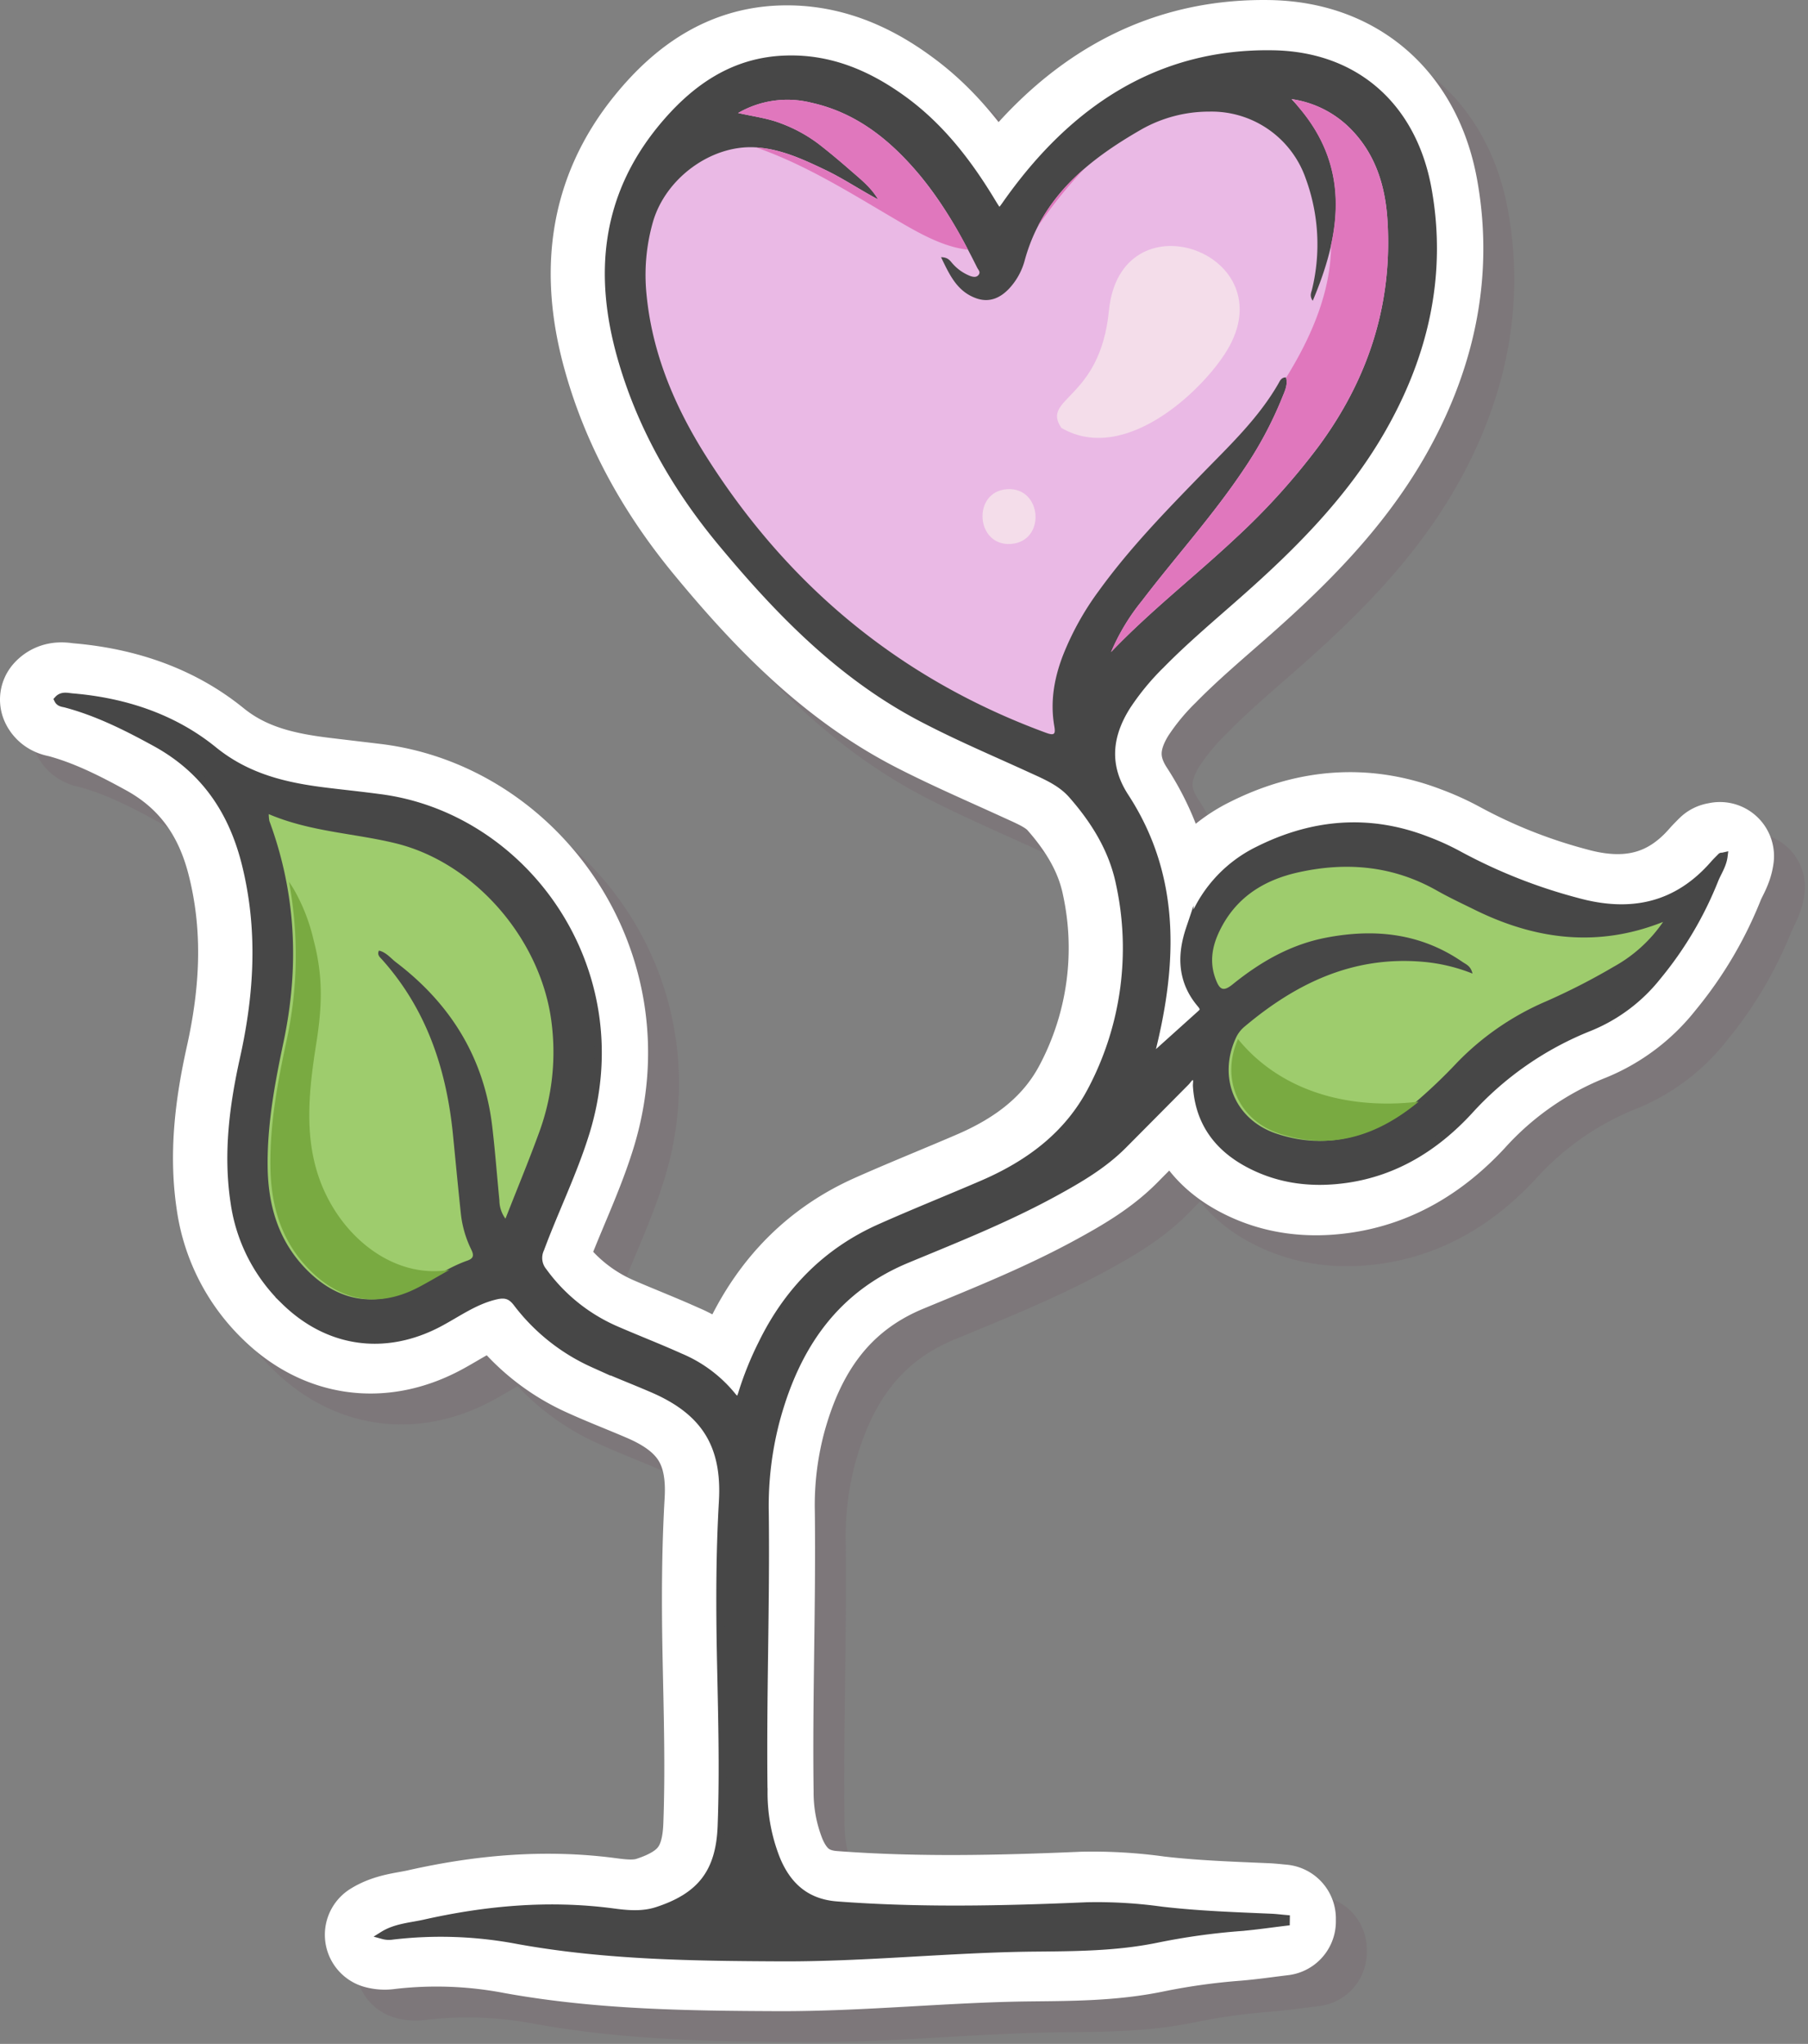 <svg id="Layer_1" data-name="Layer 1" xmlns="http://www.w3.org/2000/svg" viewBox="0 0 468 529"><rect x="0" y="0" width="468" height="529" fill="#808080" stroke="none"/><title>heart-flower</title><g id="Layer_2" data-name="Layer 2"><g style="opacity:0.12"><path d="M452.54,229.71c-.63.64-1.27,1.26-1.86,1.93-9.68,11.12-21.69,13.53-35.51,9.71a138.91,138.91,0,0,1-30.75-12.19,63.93,63.93,0,0,0-8.22-3.73c-14.86-5.74-29.43-4.43-43.45,2.58A34.59,34.59,0,0,0,315,248.47c-2.3,6.82-2.11,13.42,2.81,19.25.74.87,1.2,1.65.18,2.57L305.3,281.71c-.21-.54-.39-.76-.35-.93.28-1.31.61-2.6.91-3.9,5-21.8,5.19-43-7.58-62.64-5.2-8-4.47-15.76.42-23.5a65.34,65.34,0,0,1,8.94-10.83c6.34-6.46,13.28-12.27,20.06-18.26,14-12.39,27.19-25.59,36.68-41.92,11.25-19.46,16.22-40.39,12.2-62.73-3.8-21.09-18.4-34.5-39.78-35C307,21.38,284.9,36.41,268,60c-2.52,3.52-2.25,3.72-4.59-.14-6-9.92-13-19-22.47-25.89-9-6.64-19-10.91-30.43-10.59-13.82.38-24,7.72-32.34,17.91C163.67,59,161.72,79,167.77,100.37c5,17.78,14,33.54,25.75,47.71,15.16,18.35,31.63,35.24,53.21,46.25,8.86,4.53,18,8.45,27,12.58,3.85,1.76,7.84,3.41,10.73,6.68,5.91,6.72,10.56,14.21,12.38,23.06a78.71,78.71,0,0,1-7.08,53c-6.14,12-16.35,19.56-28.47,24.79-8.81,3.8-17.73,7.36-26.5,11.27C221,331.9,211,342.06,204.34,355.58a84.6,84.6,0,0,0-5.26,13c-.63,2.11-1.29,2.33-2.71.54a34.63,34.63,0,0,0-13.31-9.9c-5.39-2.43-10.91-4.57-16.34-6.92A45.84,45.84,0,0,1,147.58,337a5.5,5.5,0,0,1-.72-5.84c3.73-10.05,8.49-19.68,11.68-29.94,13.15-42.25-15.87-82.23-53.7-86.82-4.43-.54-8.86-1.05-13.3-1.59C81,211.55,71.05,209.3,62.22,202.13c-10.38-8.43-23-12.58-36.48-13.71-1.26-.1-2.66-.58-3.74.62.44.88,1.29.87,2,1.06,8.26,2.21,15.82,6,23.28,10.1C59.71,207,67,217.47,70.43,231.1c4.31,17,3.38,33.79-.39,50.73-2.72,12.23-4.33,24.66-2.43,37.24a44.08,44.08,0,0,0,13,25.49c11.21,11,25.81,13.1,39.73,5.85,4.93-2.57,9.44-6,15-7.23,2.39-.54,3.87-.12,5.4,1.89a51.07,51.07,0,0,0,19.71,15.71c5.08,2.32,10.3,4.31,15.42,6.52,13.49,5.81,19,14.54,18.15,29.16-.75,12.94-.78,25.88-.54,38.84.29,15.07.78,30.14.21,45.21-.45,12-5.37,18.23-16.65,21.9-3.73,1.22-7.56.9-11.29.4-16.6-2.22-33-.74-49.2,2.93-3.52.79-7.27,1-10.46,3a5.65,5.65,0,0,0,2.35.14,106.72,106.72,0,0,1,32.69,1.18c22.57,4.07,45.35,4.35,68.09,4.45,21.64.09,43.24-2.27,64.91-2.52,10.81-.12,21.65-.09,32.35-2.32a173.71,173.71,0,0,1,21.55-3c3.93-.33,7.84-.91,11.76-1.38v-.75c-1.28-.11-2.55-.27-3.82-.33-9.48-.41-19-.73-28.4-1.84a121.7,121.7,0,0,0-19.36-1.13c-21.53.93-43.06,1.42-64.59-.21-8-.61-12.9-5-15.77-12a46.64,46.64,0,0,1-3.25-17.32c-.33-24.12.61-48.24.32-72.35a87.19,87.19,0,0,1,2.81-23.85c5.09-19,15-33.92,33.93-41.75,12.88-5.34,25.82-10.49,38.13-17.21,6.54-3.57,12.79-7.21,18-12.51s10.8-10.71,16.21-16c.61-.61,1.2-1.67,2.12-1.4s.66,1.52.71,2.36c.56,9.49,5.49,16.1,13.7,20.37,7.89,4.12,16.37,5.07,25.09,3.81,12.73-1.84,23.05-8.33,31.6-17.55a83.77,83.77,0,0,1,31.34-21.76A43,43,0,0,0,436,260.65a93,93,0,0,0,14.81-25c.8-2,2.1-3.78,2.39-6.09C452.74,229.68,452.6,229.65,452.54,229.71Z" transform="translate(0 0.02)" style="fill:#6a374f;stroke:#6a374f;stroke-linecap:round;stroke-linejoin:round;stroke-width:28px"/><path d="M340.86,505.4c-3.92.47-7.83,1.05-11.76,1.38a173.71,173.71,0,0,0-21.55,3C296.85,512,286,512,275.2,512.1c-21.67.25-43.27,2.61-64.91,2.52-22.74-.1-45.52-.38-68.08-4.45A106.71,106.71,0,0,0,109.52,509a5.7,5.7,0,0,1-2.36-.14c3.19-2,6.94-2.25,10.46-3,16.23-3.67,32.6-5.15,49.2-2.93,3.73.5,7.56.82,11.29-.4,11.28-3.67,16.2-9.94,16.65-21.9.57-15.07.08-30.14-.21-45.21-.24-13-.21-25.9.54-38.84.84-14.62-4.66-23.35-18.15-29.16-5.12-2.21-10.34-4.2-15.42-6.52a51.07,51.07,0,0,1-19.71-15.71c-1.53-2-3-2.43-5.4-1.89-5.59,1.27-10.1,4.66-15,7.23-13.92,7.25-28.52,5.14-39.73-5.85a44,44,0,0,1-13-25.49c-1.91-12.58-.3-25,2.42-37.24,3.77-16.94,4.7-33.72.4-50.73-3.5-13.72-10.77-24.17-23.2-31-7.46-4.09-15-7.89-23.28-10.1-.73-.19-1.58-.18-2-1.06,1.08-1.2,2.48-.72,3.74-.62,13.45,1.13,26.1,5.28,36.48,13.71,8.83,7.17,18.73,9.42,29.32,10.71,4.44.54,8.87,1,13.3,1.59,37.83,4.59,66.85,44.57,53.7,86.82-3.19,10.26-7.95,19.89-11.68,29.94a5.5,5.5,0,0,0,.72,5.84,45.7,45.7,0,0,0,19.14,15.27c5.43,2.35,10.95,4.49,16.34,6.92a34.58,34.58,0,0,1,13.32,9.9c1.41,1.79,2.07,1.57,2.7-.54a84.6,84.6,0,0,1,5.26-13C212,342.06,222,331.9,235.81,325.75c8.77-3.91,17.69-7.47,26.51-11.27,12.11-5.23,22.32-12.78,28.46-24.79a78.71,78.71,0,0,0,7.08-53c-1.82-8.85-6.47-16.34-12.38-23.06-2.89-3.27-6.88-4.92-10.73-6.68-9-4.13-18.16-8-27-12.58-21.58-11-38-27.9-53.21-46.25-11.72-14.17-20.71-29.93-25.75-47.71C162.72,79,164.67,59,179.19,41.26c8.36-10.19,18.53-17.53,32.34-17.91C223,23,232.92,27.3,242,33.94c9.44,6.92,16.46,16,22.47,25.89,2.34,3.86,2.08,3.66,4.59.14C285.9,36.41,308,21.38,337.8,22c21.38.46,36,13.87,39.78,35,4,22.36-.95,43.29-12.25,62.75-9.49,16.33-22.65,29.53-36.68,41.92-6.78,6-13.71,11.8-20.06,18.26a65.34,65.34,0,0,0-8.94,10.83c-4.88,7.74-5.62,15.52-.42,23.5,12.77,19.62,12.6,40.84,7.58,62.64-.3,1.3-.63,2.59-.91,3.9a4.49,4.49,0,0,0,.35.93l12.69-11.42c1-.92.56-1.7-.18-2.57-4.92-5.83-5.1-12.43-2.81-19.25A34.57,34.57,0,0,1,333.75,228c14-7,28.59-8.32,43.45-2.58a64.81,64.81,0,0,1,8.23,3.73,138.15,138.15,0,0,0,30.74,12.19c13.82,3.82,25.83,1.41,35.51-9.71.59-.67,1.23-1.29,1.86-1.93.06-.06.21,0,.65-.1-.29,2.31-1.59,4.13-2.38,6.09a93.29,93.29,0,0,1-14.81,25,43.13,43.13,0,0,1-17.49,13.13,83.85,83.85,0,0,0-31.34,21.76c-8.55,9.22-18.87,15.71-31.6,17.55-8.72,1.26-17.2.31-25.09-3.81-8.21-4.27-13.14-10.88-13.7-20.37,0-.84.35-2.05-.71-2.36s-1.51.79-2.12,1.4q-8,8.07-16.05,16.17c-5.23,5.3-11.48,8.94-18,12.51-12.31,6.72-25.25,11.87-38.13,17.21-18.89,7.83-28.83,22.79-33.93,41.75A86.93,86.93,0,0,0,206,399.44c.29,24.11-.65,48.23-.32,72.35a46.64,46.64,0,0,0,3.25,17.32c2.87,7,7.75,11.42,15.77,12,21.53,1.63,43.06,1.14,64.59.21a121.7,121.7,0,0,1,19.36,1.13c9.44,1.11,18.92,1.43,28.4,1.84,1.27.06,2.55.22,3.82.33Z" transform="translate(0 0.02)" style="fill:#6a374f;stroke:#6a374f;stroke-miterlimit:10;stroke-width:2px"/><path d="M77.56,218.69a11.52,11.52,0,0,0,.16,1.76c6.94,18.75,7.78,37.85,3.65,57.33-2.24,10.59-4.22,21.25-4.09,32.15.12,10.45,3,19.83,10.71,27.28,8.15,7.85,17.66,9.17,27.65,3.93,4.44-2.33,8.6-5.23,13.37-6.9,1.66-.59,1.64-1.44,1-2.8a27.87,27.87,0,0,1-2.71-9.28c-.71-6.65-1.34-13.32-2-20-1.63-17.08-6.72-32.75-18.38-45.8-.55-.62-1.39-1.22-.83-2.35,1.86.44,3,1.92,4.38,3,14.29,10.85,23,25,25,43,.72,6.21,1.19,12.44,1.8,18.66a8.06,8.06,0,0,0,1.57,4.73c3.06-7.81,6.09-15.09,8.78-22.5a60.21,60.21,0,0,0,3.18-28c-2.56-21.63-19.88-41.78-40.66-46.72C99.49,223.61,88.3,223.26,77.56,218.69Z" transform="translate(0 0.02)" style="fill:#6a374f"/><path d="M438.49,246.59c-16.84,6.69-32.94,4.64-48.68-3.1-3.31-1.63-6.65-3.19-9.85-5-11.26-6.38-23.19-7.5-35.65-4.78-9.2,2-16.52,6.59-20.7,15.37-1.95,4.09-2.58,8.23-.82,12.62,1,2.57,2,2.88,4.27,1.06,7.18-5.81,15-10.34,24.3-12.11,12.6-2.4,24.44-1.11,35.22,6.31.92.63,2.11,1,2.58,3a45.14,45.14,0,0,0-13-3.06c-17.93-1.51-32.63,5.56-45.9,16.7a8.29,8.29,0,0,0-2.27,2.85c-4.86,10.31-.39,21.34,10.43,24.94,13.47,4.47,25.3.63,35.84-8A137.11,137.11,0,0,0,385.16,283a70.87,70.87,0,0,1,23-15.83,168.2,168.2,0,0,0,17.58-9A37.26,37.26,0,0,0,438.49,246.59Z" transform="translate(0 0.02)" style="fill:#6a374f"/><path d="M251.59,74.55c2,0,2.43,1.12,3.17,1.86a11.71,11.71,0,0,0,4.38,3c.73.25,1.6.45,2.17-.29s-.05-1.25-.35-1.83c-4.19-8.41-8.77-16.59-14.79-23.86-7.5-9-16.32-16.24-28.11-18.85a25.43,25.43,0,0,0-19,2.65c4.21.94,7.76,1.38,11.08,2.68a38.51,38.51,0,0,1,9.68,5.26c2.82,2.18,5.56,4.48,8.25,6.83s5.43,4.49,7.25,7.6c-4.72-2.49-9.06-5.45-13.8-7.7-5.75-2.74-11.58-5.44-18.06-5.79C192,45.48,180.23,54.18,177,65.47a50,50,0,0,0-1.66,18.58c1.44,15.25,7.24,29,15.28,41.77,21.29,33.8,50.48,58,88.16,71.83,2.27.83,2.46.23,2.11-1.81-1.08-6.34,0-12.43,2.31-18.37a73.59,73.59,0,0,1,9.27-16.62c7.88-10.9,17.22-20.51,26.56-30.11,7.15-7.36,14.66-14.42,19.86-23.44.42-.72.75-1.68,2-1.64.55,2-.4,3.69-1.07,5.4a98.91,98.91,0,0,1-9.77,18.26c-8,12-17.72,22.7-26.45,34.15a55,55,0,0,0-8,13.27c10.16-10.62,21.72-19.61,32.37-29.6a174.44,174.44,0,0,0,21.3-23.57c12.9-17.44,19.25-36.9,17.87-58.63-.57-9.12-3.25-17.58-10.09-24.16a26.75,26.75,0,0,0-14.75-7.15c15.27,16,13.38,33.6,5.5,52.2-.89-1.3-.37-2.12-.18-2.94A49.46,49.46,0,0,0,346,54.22a25.79,25.79,0,0,0-25-17.35,35.54,35.54,0,0,0-17.34,4.49c-13.87,7.93-25.92,17.55-30.41,34a17.18,17.18,0,0,1-4,7.27c-2.31,2.47-5.12,3.73-8.45,2.59C255.74,83.46,253.8,79.13,251.59,74.55Z" transform="translate(0 0.02)" style="fill:#6a374f"/><path d="M219.78,45.17c2.82,2.18,5.56,4.48,8.25,6.83s5.43,4.49,7.25,7.6c-4.72-2.49-9.06-5.45-13.8-7.7-5.67-2.71-11.42-5.35-17.79-5.76.23.07.46.14.69.23,13.38,4.79,25.19,12.47,37.4,19.55,5.57,3.23,11.09,6.06,16.78,6.69a109.08,109.08,0,0,0-12.39-19.18c-7.5-9-16.32-16.24-28.11-18.85a25.43,25.43,0,0,0-19,2.65c4.21.94,7.76,1.38,11.08,2.68A38.27,38.27,0,0,1,219.78,45.17Z" transform="translate(0 0.02)" style="fill:#6a374f"/><path d="M277,66.09a116.15,116.15,0,0,1,11.62-14.36A49.59,49.59,0,0,0,276.81,66.2Z" transform="translate(0 0.02)" style="fill:#6a374f"/><path d="M367.14,64.94c-.57-9.12-3.25-17.58-10.09-24.16a26.75,26.75,0,0,0-14.56-7.11c.54.61,1.05,1.26,1.54,1.93,9.67,11.25,11.25,23.23,8.51,35.77,0,11.8-4.88,23.5-11.63,34.37.5,1.94-.43,3.63-1.09,5.32a98.91,98.91,0,0,1-9.77,18.26c-8,12-17.72,22.7-26.45,34.15a54.66,54.66,0,0,0-8,13.27c10.15-10.62,21.71-19.61,32.36-29.6a174.44,174.44,0,0,0,21.3-23.57C362.17,106.13,368.52,86.67,367.14,64.94Z" transform="translate(0 0.02)" style="fill:#6a374f"/><path d="M94,320.17c-7.86-13.25-6.43-27.65-4.12-42.2,1.59-10,1.7-17.57-.71-26.7A47.92,47.92,0,0,0,84,238.05c-.42-.68-.8-1.28-1.19-1.85a104,104,0,0,1-.73,41.58C79.81,288.37,77.84,299,78,309.93c.12,10.45,3,19.83,10.71,27.28,8.15,7.85,17.66,9.17,27.65,3.93,2.71-1.42,5.31-3,8-4.48C111.78,338.71,100.32,330.84,94,320.17Z" transform="translate(0 0.02)" style="fill:#6a374f"/><path d="M333.56,282.18a41.64,41.64,0,0,1-5.1-5.27c-4.5,10.16,0,20.9,10.63,24.44,13.47,4.47,25.3.63,35.85-8l.26-.23C360.45,294.84,345.07,292.12,333.56,282.18Z" transform="translate(0 0.02)" style="fill:#6a374f"/><path d="M282.74,118.74c17,9.87,38.06-11.07,43.55-21.25C339.54,72.9,298,58.63,295.05,88.36,292.76,111.64,277.36,110.85,282.74,118.74Z" transform="translate(0 0.02)" style="fill:#6a374f"/><path d="M268.68,134.59c-9.11.64-8.13,14.81,1,14.17S277.81,134,268.68,134.59Z" transform="translate(0 0.02)" style="fill:#6a374f"/></g><g id="Layer_1-2" data-name="Layer 1-2"><path d="M444.54,221.71c-.63.64-1.27,1.26-1.86,1.93-9.68,11.12-21.69,13.53-35.51,9.71a138.91,138.91,0,0,1-30.75-12.19,63.93,63.93,0,0,0-8.22-3.73c-14.86-5.74-29.43-4.43-43.45,2.58A34.59,34.59,0,0,0,307,240.47c-2.3,6.82-2.11,13.42,2.81,19.25.74.87,1.2,1.65.18,2.57L297.3,273.71c-.21-.54-.39-.76-.35-.93.28-1.31.61-2.6.91-3.9,5-21.8,5.19-43-7.58-62.64-5.2-8-4.47-15.76.42-23.5a65.34,65.34,0,0,1,8.94-10.83c6.34-6.46,13.28-12.27,20.06-18.26,14-12.39,27.19-25.59,36.68-41.92C367.63,92.27,372.6,71.34,368.58,49c-3.8-21.09-18.4-34.5-39.78-35C299,13.38,276.9,28.41,260,52c-2.52,3.52-2.25,3.72-4.59-.14-6-9.92-13-19-22.47-25.89-9-6.64-19-10.91-30.43-10.59-13.82.38-24,7.72-32.34,17.91C155.67,51,153.72,71,159.77,92.37c5,17.78,14,33.54,25.75,47.71,15.16,18.35,31.63,35.24,53.21,46.25,8.86,4.53,18,8.45,27,12.58,3.85,1.76,7.84,3.41,10.73,6.68,5.91,6.72,10.56,14.21,12.38,23.06a78.71,78.71,0,0,1-7.08,53c-6.14,12-16.35,19.56-28.47,24.79-8.81,3.8-17.73,7.36-26.5,11.27C213,323.9,203,334.06,196.34,347.58a84.6,84.6,0,0,0-5.26,13c-.63,2.11-1.29,2.33-2.71.54a34.63,34.63,0,0,0-13.31-9.9c-5.39-2.43-10.91-4.57-16.34-6.92A45.84,45.84,0,0,1,139.58,329a5.5,5.5,0,0,1-.72-5.84c3.73-10.05,8.49-19.68,11.68-29.94C163.69,251,134.67,211,96.84,206.43c-4.43-.54-8.86-1.05-13.3-1.59C73,203.55,63.05,201.3,54.22,194.13c-10.38-8.43-23-12.58-36.48-13.71-1.26-.1-2.66-.58-3.74.62.44.88,1.29.87,2,1.06,8.26,2.21,15.82,6,23.28,10.1C51.71,199,59,209.47,62.43,223.1c4.31,17,3.38,33.79-.39,50.73-2.72,12.23-4.33,24.66-2.43,37.24a44.08,44.08,0,0,0,13,25.49c11.21,11,25.81,13.1,39.73,5.85,4.93-2.57,9.44-6,15-7.23,2.39-.54,3.87-.12,5.4,1.89a51.07,51.07,0,0,0,19.71,15.71c5.08,2.32,10.3,4.31,15.42,6.52,13.49,5.81,19,14.54,18.15,29.16-.75,12.94-.78,25.88-.54,38.84.29,15.07.78,30.14.21,45.21-.45,12-5.37,18.23-16.65,21.9-3.73,1.22-7.56.9-11.29.4-16.6-2.22-33-.74-49.2,2.93-3.52.79-7.27,1-10.46,3a5.65,5.65,0,0,0,2.35.14,106.72,106.72,0,0,1,32.69,1.18c22.57,4.07,45.35,4.35,68.09,4.45,21.64.09,43.24-2.27,64.91-2.52,10.81-.12,21.65-.09,32.35-2.32a173.71,173.71,0,0,1,21.55-3c3.93-.33,7.84-.91,11.76-1.38v-.75c-1.28-.11-2.55-.27-3.82-.33-9.48-.41-19-.73-28.4-1.84a121.7,121.7,0,0,0-19.36-1.13c-21.53.93-43.06,1.42-64.59-.21-8-.61-12.9-5-15.77-12a46.64,46.64,0,0,1-3.25-17.32c-.33-24.12.61-48.24.32-72.35a87.19,87.19,0,0,1,2.81-23.85c5.09-19,15-33.92,33.93-41.75,12.88-5.34,25.82-10.49,38.13-17.21,6.54-3.57,12.79-7.21,18-12.51s10.8-10.71,16.21-16c.61-.61,1.2-1.67,2.12-1.4s.66,1.52.71,2.36c.56,9.49,5.49,16.1,13.7,20.37,7.89,4.12,16.37,5.07,25.09,3.81,12.73-1.84,23.05-8.33,31.6-17.55a83.77,83.77,0,0,1,31.34-21.76A43,43,0,0,0,428,252.65a93,93,0,0,0,14.81-25c.8-2,2.1-3.78,2.39-6.09C444.74,221.68,444.6,221.65,444.54,221.71Z" transform="translate(0 0.02)" style="fill:#fff;stroke:#fff;stroke-linecap:round;stroke-linejoin:round;stroke-width:28px"/><g id="_5xcnZU.tif" data-name=" 5xcnZU.tif"><path d="M332.86,497.4c-3.92.47-7.83,1.05-11.76,1.38a173.71,173.71,0,0,0-21.55,3C288.85,504,278,504,267.2,504.1c-21.67.25-43.27,2.61-64.91,2.52-22.74-.1-45.52-.38-68.08-4.45A106.71,106.71,0,0,0,101.52,501a5.7,5.7,0,0,1-2.36-.14c3.19-2,6.94-2.25,10.46-3,16.23-3.67,32.6-5.15,49.2-2.93,3.73.5,7.56.82,11.29-.4,11.28-3.67,16.2-9.94,16.65-21.9.57-15.07.08-30.14-.21-45.21-.24-13-.21-25.9.54-38.84.84-14.62-4.66-23.35-18.15-29.16-5.12-2.21-10.34-4.2-15.42-6.52a51.07,51.07,0,0,1-19.71-15.71c-1.53-2-3-2.43-5.4-1.89-5.59,1.27-10.1,4.66-15,7.23-13.92,7.25-28.52,5.14-39.73-5.85a44,44,0,0,1-13-25.49c-1.91-12.58-.3-25,2.42-37.24,3.77-16.94,4.7-33.72.4-50.73-3.5-13.72-10.77-24.17-23.2-31-7.46-4.09-15-7.89-23.28-10.1-.73-.19-1.58-.18-2-1.06,1.08-1.2,2.48-.72,3.74-.62,13.45,1.13,26.1,5.28,36.48,13.71,8.83,7.17,18.73,9.42,29.32,10.71,4.44.54,8.87,1,13.3,1.59,37.83,4.59,66.85,44.57,53.7,86.82-3.19,10.26-7.95,19.89-11.68,29.94a5.5,5.5,0,0,0,.72,5.84,45.7,45.7,0,0,0,19.14,15.27c5.43,2.35,10.95,4.49,16.34,6.92a34.58,34.58,0,0,1,13.32,9.9c1.41,1.79,2.07,1.57,2.7-.54a84.6,84.6,0,0,1,5.26-13C204,334.06,214,323.9,227.81,317.75c8.77-3.91,17.69-7.47,26.51-11.27,12.11-5.23,22.32-12.78,28.46-24.79a78.71,78.71,0,0,0,7.08-53c-1.82-8.85-6.47-16.34-12.38-23.06-2.89-3.27-6.88-4.92-10.73-6.68-9-4.13-18.16-8-27-12.58-21.58-11-38-27.9-53.21-46.25-11.72-14.17-20.71-29.93-25.75-47.71C154.72,71,156.67,51,171.19,33.26c8.36-10.19,18.53-17.53,32.34-17.91C215,15,224.92,19.3,234,25.94c9.44,6.92,16.46,16,22.47,25.89,2.34,3.86,2.08,3.66,4.59.14C277.9,28.41,300,13.38,329.8,14c21.38.46,36,13.87,39.78,35,4,22.36-.95,43.29-12.25,62.75-9.49,16.33-22.65,29.53-36.68,41.92-6.78,6-13.71,11.8-20.06,18.26a65.34,65.34,0,0,0-8.94,10.83c-4.88,7.74-5.62,15.52-.42,23.5,12.77,19.62,12.6,40.84,7.58,62.64-.3,1.3-.63,2.59-.91,3.9a4.49,4.49,0,0,0,.35.93l12.69-11.42c1-.92.56-1.7-.18-2.57-4.92-5.83-5.1-12.43-2.81-19.25A34.57,34.57,0,0,1,325.75,220c14-7,28.59-8.32,43.45-2.58a64.81,64.81,0,0,1,8.23,3.73,138.15,138.15,0,0,0,30.74,12.19c13.82,3.82,25.83,1.41,35.51-9.71.59-.67,1.23-1.29,1.86-1.93.06-.06.21,0,.65-.1-.29,2.31-1.59,4.13-2.38,6.09a93.29,93.29,0,0,1-14.81,25,43.13,43.13,0,0,1-17.49,13.13,83.85,83.85,0,0,0-31.34,21.76c-8.55,9.22-18.87,15.71-31.6,17.55-8.72,1.26-17.2.31-25.09-3.81-8.21-4.27-13.14-10.88-13.7-20.37,0-.84.35-2.05-.71-2.36s-1.51.79-2.12,1.4q-8,8.07-16.05,16.17c-5.23,5.3-11.48,8.94-18,12.51-12.31,6.72-25.25,11.87-38.13,17.21-18.89,7.83-28.83,22.79-33.93,41.75A86.93,86.93,0,0,0,198,391.44c.29,24.11-.65,48.23-.32,72.35a46.64,46.64,0,0,0,3.25,17.32c2.87,7,7.75,11.42,15.77,12,21.53,1.63,43.06,1.14,64.59.21a121.7,121.7,0,0,1,19.36,1.13c9.44,1.11,18.92,1.43,28.4,1.84,1.27.06,2.55.22,3.82.33Z" transform="translate(0 0.02)" style="fill:#474747;stroke:#474747;stroke-miterlimit:10;stroke-width:2px"/></g><path d="M69.56,210.69a11.52,11.52,0,0,0,.16,1.76c6.94,18.75,7.78,37.85,3.65,57.33-2.24,10.59-4.22,21.25-4.09,32.15.12,10.45,3,19.83,10.71,27.28,8.15,7.85,17.66,9.17,27.65,3.93,4.44-2.33,8.6-5.23,13.37-6.9,1.66-.59,1.64-1.44,1-2.8a27.87,27.87,0,0,1-2.71-9.28c-.71-6.65-1.34-13.32-2-20-1.63-17.08-6.72-32.75-18.38-45.8-.55-.62-1.39-1.22-.83-2.35,1.86.44,3,1.92,4.38,3,14.29,10.85,23,25,25,43,.72,6.21,1.19,12.44,1.8,18.66a8.06,8.06,0,0,0,1.57,4.73c3.06-7.81,6.09-15.09,8.78-22.5a60.21,60.21,0,0,0,3.18-28c-2.56-21.63-19.88-41.78-40.66-46.72C91.49,215.61,80.3,215.26,69.56,210.69Z" transform="translate(0 0.02)" style="fill:#9ecc6d"/><path d="M430.49,238.59c-16.84,6.69-32.94,4.64-48.68-3.1-3.31-1.63-6.65-3.19-9.85-5-11.26-6.38-23.19-7.5-35.65-4.78-9.2,2-16.52,6.59-20.7,15.37-1.95,4.09-2.58,8.23-.82,12.62,1,2.57,2,2.88,4.27,1.06,7.18-5.81,15-10.34,24.3-12.11,12.6-2.4,24.44-1.11,35.22,6.31.92.63,2.11,1,2.58,3a45.14,45.14,0,0,0-13-3.06c-17.93-1.51-32.63,5.56-45.9,16.7a8.29,8.29,0,0,0-2.27,2.85c-4.86,10.31-.39,21.34,10.43,24.94,13.47,4.47,25.3.63,35.84-8A137.11,137.11,0,0,0,377.16,275a70.87,70.87,0,0,1,23-15.83,168.2,168.2,0,0,0,17.58-9A37.26,37.26,0,0,0,430.49,238.59Z" transform="translate(0 0.02)" style="fill:#9ecc6d"/><path d="M243.59,66.55c2,0,2.43,1.12,3.17,1.86a11.71,11.71,0,0,0,4.38,3c.73.25,1.6.45,2.17-.29s-.05-1.25-.35-1.83c-4.19-8.41-8.77-16.59-14.79-23.86-7.5-9-16.32-16.24-28.11-18.85a25.43,25.43,0,0,0-19,2.65c4.21.94,7.76,1.38,11.08,2.68a38.51,38.51,0,0,1,9.68,5.26c2.82,2.18,5.56,4.48,8.25,6.83s5.43,4.49,7.25,7.6c-4.72-2.49-9.06-5.45-13.8-7.7-5.75-2.74-11.58-5.44-18.06-5.79C184,37.48,172.23,46.18,169,57.47a50,50,0,0,0-1.66,18.58c1.44,15.25,7.24,29,15.28,41.77,21.29,33.8,50.48,58,88.16,71.83,2.27.83,2.46.23,2.11-1.81-1.08-6.34,0-12.43,2.31-18.37a73.59,73.59,0,0,1,9.27-16.62c7.88-10.9,17.22-20.51,26.56-30.11,7.15-7.36,14.66-14.42,19.86-23.44.42-.72.75-1.68,2-1.64.55,2-.4,3.69-1.07,5.4a98.91,98.91,0,0,1-9.77,18.26c-8,12-17.72,22.7-26.45,34.15a55,55,0,0,0-8,13.27c10.16-10.62,21.72-19.61,32.37-29.6a174.44,174.44,0,0,0,21.3-23.57c12.9-17.44,19.25-36.9,17.87-58.63-.57-9.12-3.25-17.58-10.09-24.16a26.75,26.75,0,0,0-14.75-7.15c15.27,16.05,13.38,33.6,5.5,52.2-.89-1.3-.37-2.12-.18-2.94A49.46,49.46,0,0,0,338,46.22a25.79,25.79,0,0,0-25-17.35,35.54,35.54,0,0,0-17.34,4.49c-13.87,7.93-25.92,17.55-30.41,34a17.18,17.18,0,0,1-4,7.27c-2.31,2.47-5.12,3.73-8.45,2.59C247.74,75.46,245.8,71.13,243.59,66.55Z" transform="translate(0 0.02)" style="fill:#eab9e5"/><path d="M211.78,37.17c2.82,2.18,5.56,4.48,8.25,6.83s5.43,4.49,7.25,7.6c-4.72-2.49-9.06-5.45-13.8-7.7-5.67-2.71-11.42-5.35-17.79-5.76.23.07.46.14.69.23,13.38,4.79,25.19,12.47,37.4,19.55,5.57,3.23,11.09,6.06,16.78,6.69a109.08,109.08,0,0,0-12.39-19.18c-7.5-9-16.32-16.24-28.11-18.85a25.43,25.43,0,0,0-19,2.65c4.21.94,7.76,1.38,11.08,2.68A38.27,38.27,0,0,1,211.78,37.17Z" transform="translate(0 0.02)" style="fill:#e077bd"/><path d="M269,58.09a116.15,116.15,0,0,1,11.62-14.36A49.59,49.59,0,0,0,268.81,58.2Z" transform="translate(0 0.02)" style="fill:#e077bd"/><path d="M359.14,56.94c-.57-9.12-3.25-17.58-10.09-24.16a26.75,26.75,0,0,0-14.56-7.11c.54.61,1.05,1.26,1.54,1.93,9.67,11.25,11.25,23.23,8.51,35.77,0,11.8-4.88,23.5-11.63,34.37.5,1.94-.43,3.63-1.09,5.32a98.91,98.91,0,0,1-9.77,18.26c-8,12-17.72,22.7-26.45,34.15a54.66,54.66,0,0,0-8,13.27c10.15-10.62,21.71-19.61,32.36-29.6a174.44,174.44,0,0,0,21.3-23.57C354.17,98.13,360.52,78.67,359.14,56.94Z" transform="translate(0 0.02)" style="fill:#e077bd"/><path d="M86,312.17c-7.86-13.25-6.43-27.65-4.12-42.2,1.59-10,1.7-17.57-.71-26.7A47.92,47.92,0,0,0,76,230.05c-.42-.68-.8-1.28-1.19-1.85a104,104,0,0,1-.73,41.58C71.81,280.37,69.84,291,70,301.93c.12,10.45,3,19.83,10.71,27.28,8.15,7.85,17.66,9.17,27.65,3.93,2.71-1.42,5.31-3,8-4.48C103.78,330.71,92.32,322.84,86,312.17Z" transform="translate(0 0.02)" style="fill:#79aa41"/><path d="M325.56,274.18a41.64,41.64,0,0,1-5.1-5.27c-4.5,10.16,0,20.9,10.63,24.44,13.47,4.47,25.3.63,35.85-8l.26-.23C352.45,286.84,337.07,284.12,325.56,274.18Z" transform="translate(0 0.02)" style="fill:#79aa41"/><path d="M274.74,110.74c17,9.87,38.06-11.07,43.55-21.25C331.54,64.9,290,50.63,287.05,80.36,284.76,103.64,269.36,102.85,274.74,110.74Z" transform="translate(0 0.02)" style="fill:#f4ddea"/><path d="M260.68,126.59c-9.11.64-8.13,14.81,1,14.17S269.81,126,260.68,126.59Z" transform="translate(0 0.02)" style="fill:#f4ddea"/></g></g></svg>